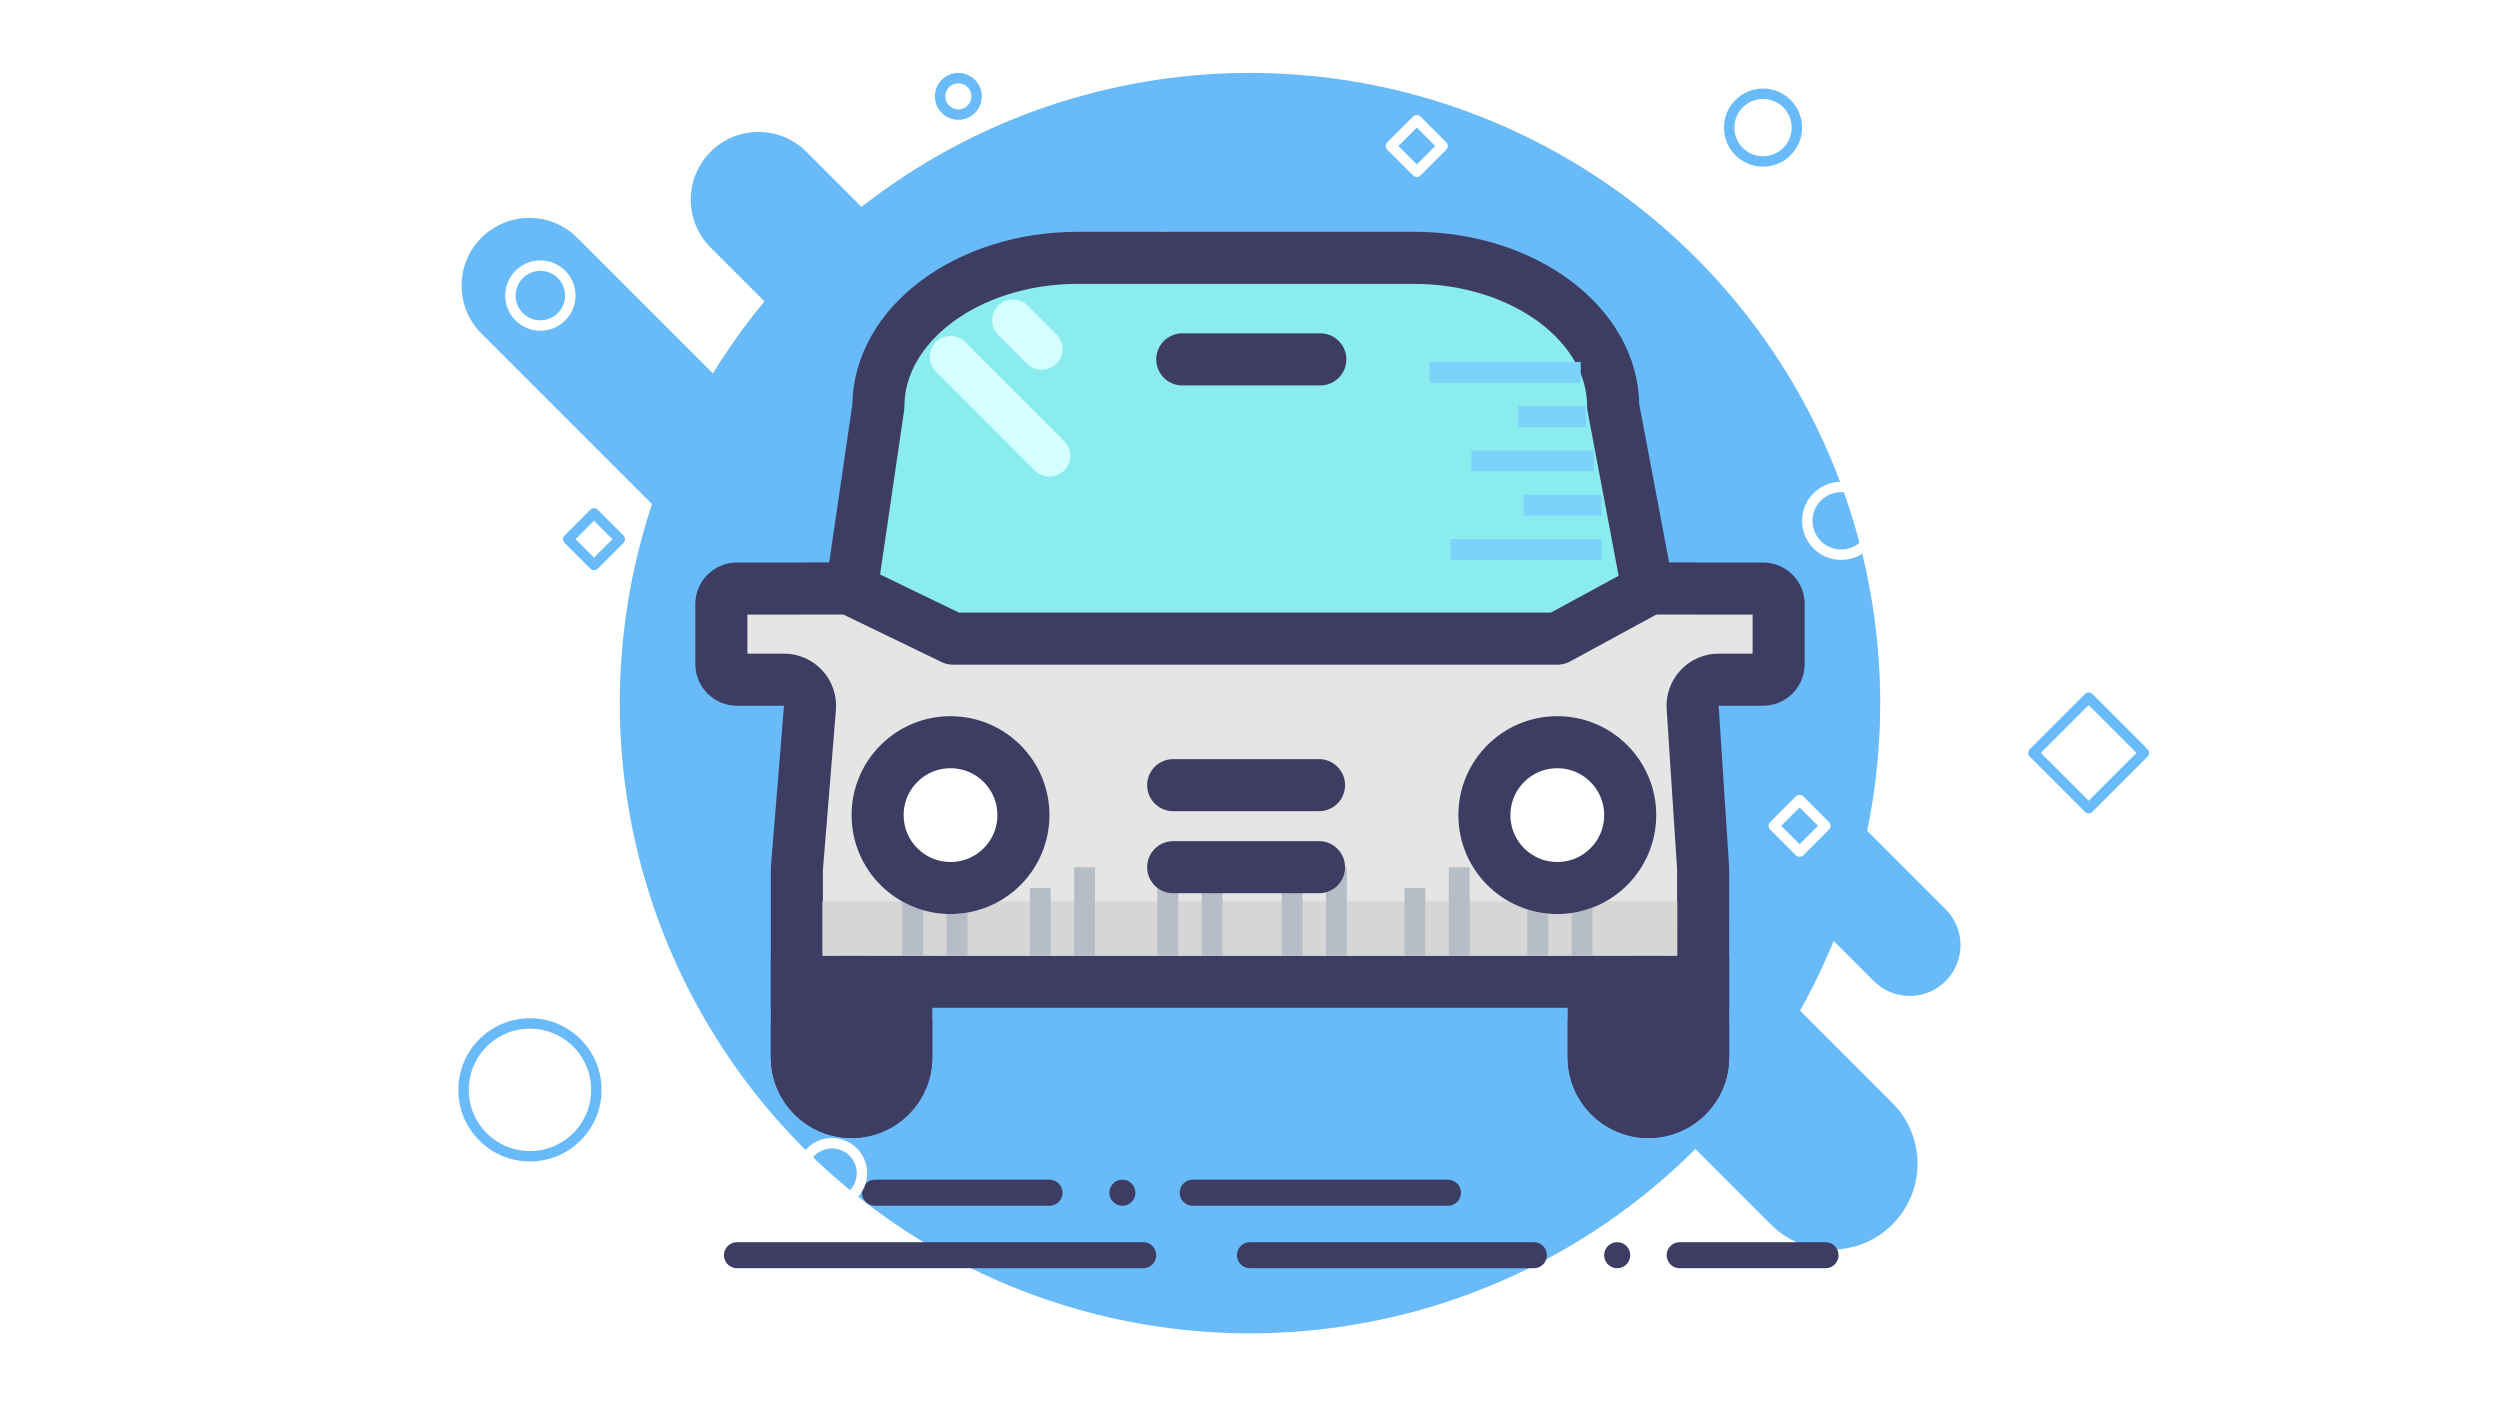 <?xml version="1.0" encoding="utf-8"?>
<!-- Generator: Adobe Illustrator 16.0.0, SVG Export Plug-In . SVG Version: 6.00 Build 0)  -->
<!DOCTYPE svg PUBLIC "-//W3C//DTD SVG 1.1//EN" "http://www.w3.org/Graphics/SVG/1.1/DTD/svg11.dtd">
<svg version="1.1" id="图层_1" xmlns="http://www.w3.org/2000/svg" xmlns:xlink="http://www.w3.org/1999/xlink" x="0px" y="0px"
	 width="960px" height="540px" viewBox="0 0 960 540" enable-background="new 0 0 960 540" xml:space="preserve">
<rect x="0" y="0" width="960" height="540" fill="#808080" stroke="none"/>
<rect fill="none" width="960" height="540"/>
<rect fill="#FFFFFF" width="960" height="540"/>
<g id="组_40">
	<path id="矩形_13" fill="#69BAF9" d="M688.481,385.335l38.184,38.184c12.888,12.887,12.888,33.781,0,46.669l0,0
		c-12.887,12.887-33.781,12.887-46.669,0l-38.184-38.184c-12.888-12.888-12.888-33.782,0-46.669l0,0
		C654.7,372.447,675.595,372.447,688.481,385.335z"/>
	<path id="矩形_15" fill="#69BAF9" d="M221.633,91.284L324.87,194.521c10.154,10.153,10.154,26.616,0,36.77l0,0
		c-10.153,10.153-26.616,10.153-36.77,0L184.863,128.053c-10.154-10.154-10.154-26.616,0-36.77l0,0
		C195.017,81.13,211.479,81.13,221.633,91.284z"/>
	<path id="矩形_16" fill="#69BAF9" d="M309.633,58.284L412.87,161.521c10.154,10.153,10.154,26.616,0,36.77l0,0
		c-10.153,10.153-26.616,10.153-36.77,0L272.863,95.053c-10.154-10.154-10.154-26.616,0-36.77l0,0
		C283.017,48.13,299.479,48.13,309.633,58.284z"/>
	<path id="矩形_14" fill="#69BAF9" d="M689.844,291.881l57.275,57.275c7.615,7.615,7.615,19.962,0,27.577l0,0
		c-7.615,7.615-19.962,7.615-27.577,0l-57.275-57.275c-7.615-7.615-7.615-19.962,0-27.577l0,0
		C669.882,284.266,682.229,284.266,689.844,291.881z"/>
	<circle id="椭圆_1" fill="#69BAF9" cx="480" cy="270" r="242"/>
</g>
<line id="直线_12" fill="none" stroke="#3D3D63" stroke-width="10" stroke-linecap="round" x1="458" y1="458" x2="556" y2="458"/>
<line id="直线_15" fill="none" stroke="#3D3D63" stroke-width="10" stroke-linecap="round" x1="589" y1="482" x2="480" y2="482"/>
<line id="直线_13" fill="none" stroke="#3D3D63" stroke-width="10" stroke-linecap="round" x1="336" y1="458" x2="403" y2="458"/>
<line id="直线_16" fill="none" stroke="#3D3D63" stroke-width="10" stroke-linecap="round" x1="701" y1="482" x2="645" y2="482"/>
<line id="直线_18" fill="none" stroke="#3D3D63" stroke-width="10" stroke-linecap="round" x1="439" y1="482" x2="283" y2="482"/>
<line id="直线_14" fill="none" stroke="#3D3D63" stroke-width="10" stroke-linecap="round" x1="431" y1="458" x2="431" y2="458"/>
<line id="直线_17" fill="none" stroke="#3D3D63" stroke-width="10" stroke-linecap="round" x1="621" y1="482" x2="621" y2="482"/>
<rect id="矩形_17" x="787" y="274" transform="matrix(-0.707 -0.707 0.707 -0.707 1164.746 1060.454)" fill="none" stroke="#69BAF9" stroke-width="4" stroke-linecap="round" stroke-linejoin="round" width="30" height="30"/>
<rect id="矩形_19" x="221.101" y="200.001" transform="matrix(-0.707 -0.707 0.707 -0.707 243.021 514.664)" fill="none" stroke="#69BAF9" stroke-width="4" stroke-linecap="round" stroke-linejoin="round" width="14" height="14"/>
<rect id="矩形_18" x="684" y="310" transform="matrix(-0.707 -0.707 0.707 -0.707 955.458 1029.764)" fill="none" stroke="#FFFFFF" stroke-width="4" stroke-linecap="round" stroke-linejoin="round" width="14" height="14.001"/>
<rect id="矩形_20" x="537" y="49.001" transform="matrix(-0.707 -0.707 0.707 -0.707 889.068 480.265)" fill="none" stroke="#FFFFFF" stroke-width="4" stroke-linecap="round" stroke-linejoin="round" width="14" height="14"/>
<g id="椭圆_9" transform="translate(176 391)">
	<circle fill="#FFFFFF" cx="27.5" cy="27.5" r="27.5"/>
	<circle fill="none" stroke="#69BAF9" stroke-width="4" cx="27.5" cy="27.5" r="25.5"/>
</g>
<g id="椭圆_10" transform="translate(194 100)">
	<circle fill="none" cx="13.5" cy="13.5" r="13.5"/>
	<circle fill="none" stroke="#FFFFFF" stroke-width="4" cx="13.5" cy="13.5" r="11.5"/>
</g>
<g id="椭圆_11" transform="translate(306 437)">
	<circle fill="none" cx="13.5" cy="13.5" r="13.5"/>
	<circle fill="none" stroke="#FFFFFF" stroke-width="4" cx="13.5" cy="13.5" r="11.5"/>
</g>
<g id="椭圆_12" transform="translate(438 89)">
	<circle fill="none" cx="9.5" cy="9.5" r="9.5"/>
	<circle fill="none" stroke="#FFFFFF" stroke-width="4" cx="9.5" cy="9.5" r="7.5"/>
</g>
<g id="椭圆_13" transform="translate(662 34)">
	<circle fill="none" cx="15" cy="15" r="15"/>
	<circle fill="none" stroke="#69BAF9" stroke-width="4" cx="15" cy="15" r="13"/>
</g>
<g id="椭圆_15" transform="translate(359 28)">
	<circle fill="none" cx="9" cy="9" r="9"/>
	<circle fill="none" stroke="#69BAF9" stroke-width="4" cx="9" cy="9" r="7"/>
</g>
<g id="椭圆_14" transform="translate(692 185)">
	<circle fill="none" cx="15" cy="15" r="15"/>
	<circle fill="none" stroke="#FFFFFF" stroke-width="4" cx="15" cy="15" r="13"/>
</g>
<g id="联合_6" transform="translate(267 215.97)">
	<path fill="#E5E5E5" d="M387.005,161.032H39v-43.81l5.027-61.382l0.879-10.811H34.06H16c-3.309,0-6-2.691-6-6v-23
		c0-3.309,2.691-6,6-6h25.896h7.82L49.724,10h327.201l7.412,0.03h25.664c3.308,0,5.999,2.692,5.999,6v23c0,3.309-2.691,6-5.999,6
		h-17.044h-10.673l0.693,10.65l4.052,62.192L387.005,161.032z"/>
	<path fill="#3D3D63" d="M377.003,151.032l0.005-33.16l-4.009-61.542c-0.359-5.519,1.582-10.939,5.363-14.975
		s9.064-6.325,14.595-6.325H406v-15h-21.663c-0.365,0-0.729-0.01-1.091-0.03H42.991c-0.363,0.02-0.728,0.03-1.095,0.03H20v15h14.06
		c5.586,0,10.918,2.336,14.705,6.443c3.786,4.107,5.683,9.611,5.229,15.178L49,118.035v32.997H377.003 M397,171.032H29v-53.81
		l5.06-62.192H16c-8.837,0-16-7.164-16-16v-23c0-8.837,7.163-16,16-16h25.896L41.904,0h342.424l0.009,0.03h25.664
		c8.836,0,15.999,7.163,15.999,16v23c0,8.837-7.163,16-15.999,16h-17.044l4.051,62.192L397,171.032z"/>
</g>
<path id="路径_83" fill="#8BECEF" stroke="#3D3D63" stroke-width="20" stroke-linejoin="round" d="M413.968,99H542.79
	c42.349,0,76.68,25.578,76.68,57.129l13.26,70.271l-34.634,18.829H365.921L327,226.4l10.29-70.271
	C337.29,124.578,371.618,99,413.968,99z"/>
<g id="矩形_52" transform="translate(296 367.002)">
	<path fill="#3D3D63" d="M0,0h62l0,0v39c0,17.121-13.879,31-31,31l0,0C13.879,70,0,56.121,0,39V0L0,0z"/>
	<path fill="none" stroke="#3D3D63" stroke-width="30" d="M25.435,15h11.13C42.328,15,47,19.672,47,25.435l0,0V39
		c0,8.837-7.164,16-16,16l0,0c-8.836,0-16-7.163-16-16V25.435C15,19.672,19.672,15,25.435,15z"/>
</g>
<g id="矩形_51" transform="translate(602 367.002)">
	<path fill="#3D3D63" d="M0,0h62l0,0v39c0,17.121-13.879,31-31,31l0,0C13.879,70,0,56.121,0,39V0L0,0z"/>
	<path fill="none" stroke="#3D3D63" stroke-width="30" d="M25.435,15h11.131C42.328,15,47,19.672,47,25.435l0,0V39
		c0,8.837-7.163,16-16,16l0,0c-8.837,0-16-7.163-16-16V25.435C15,19.672,19.672,15,25.435,15z"/>
</g>
<line id="直线_116" fill="none" stroke="#3D3D63" stroke-width="20" stroke-linecap="round" x1="507" y1="138" x2="454" y2="138"/>
<line id="直线_119" fill="none" stroke="#7BD2FA" stroke-width="8" x1="607" y1="143" x2="549" y2="143"/>
<line id="直线_120" fill="none" stroke="#7BD2FA" stroke-width="8" x1="609" y1="160" x2="583" y2="160"/>
<line id="直线_121" fill="none" stroke="#7BD2FA" stroke-width="8" x1="612" y1="177" x2="565" y2="177"/>
<line id="直线_122" fill="none" stroke="#7BD2FA" stroke-width="8" x1="615" y1="194" x2="585" y2="194"/>
<line id="直线_123" fill="none" stroke="#7BD2FA" stroke-width="8" x1="615" y1="211" x2="557" y2="211"/>
<line id="直线_124" fill="none" stroke="#D4FEFF" stroke-width="16" stroke-linecap="round" x1="400" y1="134" x2="389" y2="123"/>
<line id="直线_125" fill="none" stroke="#D4FEFF" stroke-width="16" stroke-linecap="round" x1="403" y1="175" x2="365" y2="137"/>
<path id="路径_96" fill="#D6D6D6" d="M644.067,346.098l-0.008,20.9H315.81v-20.9H644.067z"/>
<g id="组_31" transform="translate(496.184 367) rotate(-90)">
	<g id="组_17" transform="translate(0 94.316)">
		<line id="直线_21" fill="none" stroke="#B6BDC6" stroke-width="8" x1="0" y1="17" x2="34" y2="17"/>
		<line id="直线_22" fill="none" stroke="#B6BDC6" stroke-width="8" x1="0" y1="0" x2="26" y2="0"/>
	</g>
	<g id="组_18" transform="translate(0 47.158)">
		<line id="直线_21-2" fill="none" stroke="#B6BDC6" stroke-width="8" x1="0" y1="17" x2="34" y2="17"/>
		<line id="直线_22-2" fill="none" stroke="#B6BDC6" stroke-width="8" x1="0" y1="0" x2="26" y2="0"/>
	</g>
	<g id="组_19">
		<line id="直线_21-3" fill="none" stroke="#B6BDC6" stroke-width="8" x1="0" y1="17" x2="34" y2="17"/>
		<line id="直线_22-3" fill="none" stroke="#B6BDC6" stroke-width="8" x1="0" y1="0" x2="26" y2="0"/>
	</g>
</g>
<g id="组_32" transform="translate(350.5 367) rotate(-90)">
	<g id="组_17-2" transform="translate(0 97.945)">
		<line id="直线_21-4" fill="none" stroke="#B6BDC6" stroke-width="8" x1="0" y1="17" x2="34" y2="17"/>
		<line id="直线_22-4" fill="none" stroke="#B6BDC6" stroke-width="8" x1="0" y1="0" x2="26" y2="0"/>
	</g>
	<g id="组_18-2" transform="translate(0 48.973)">
		<line id="直线_21-5" fill="none" stroke="#B6BDC6" stroke-width="8" x1="0" y1="17" x2="34" y2="17"/>
		<line id="直线_22-5" fill="none" stroke="#B6BDC6" stroke-width="8" x1="0" y1="0" x2="26" y2="0"/>
	</g>
	<g id="组_19-2">
		<line id="直线_21-6" fill="none" stroke="#B6BDC6" stroke-width="8" x1="0" y1="17" x2="34" y2="17"/>
		<line id="直线_22-6" fill="none" stroke="#B6BDC6" stroke-width="8" x1="0" y1="0" x2="26" y2="0"/>
	</g>
</g>
<g id="组_41">
	
		<line id="直线_117" fill="none" stroke="#3D3D63" stroke-width="20" stroke-linecap="round" x1="450.5" y1="301.5" x2="506.5" y2="301.5"/>
	
		<line id="直线_118" fill="none" stroke="#3D3D63" stroke-width="20" stroke-linecap="round" x1="450.5" y1="333" x2="506.5" y2="333"/>
	<g id="椭圆_29" transform="translate(327 275.002)">
		<circle fill="#FFFFFF" cx="38" cy="38" r="38"/>
		<circle fill="none" stroke="#3D3D63" stroke-width="20" cx="38" cy="38" r="28"/>
	</g>
	<g id="椭圆_28" transform="translate(560 275.002)">
		<circle fill="#FFFFFF" cx="38" cy="38" r="38"/>
		<circle fill="none" stroke="#3D3D63" stroke-width="20" cx="38" cy="38" r="28"/>
	</g>
</g>
</svg>
